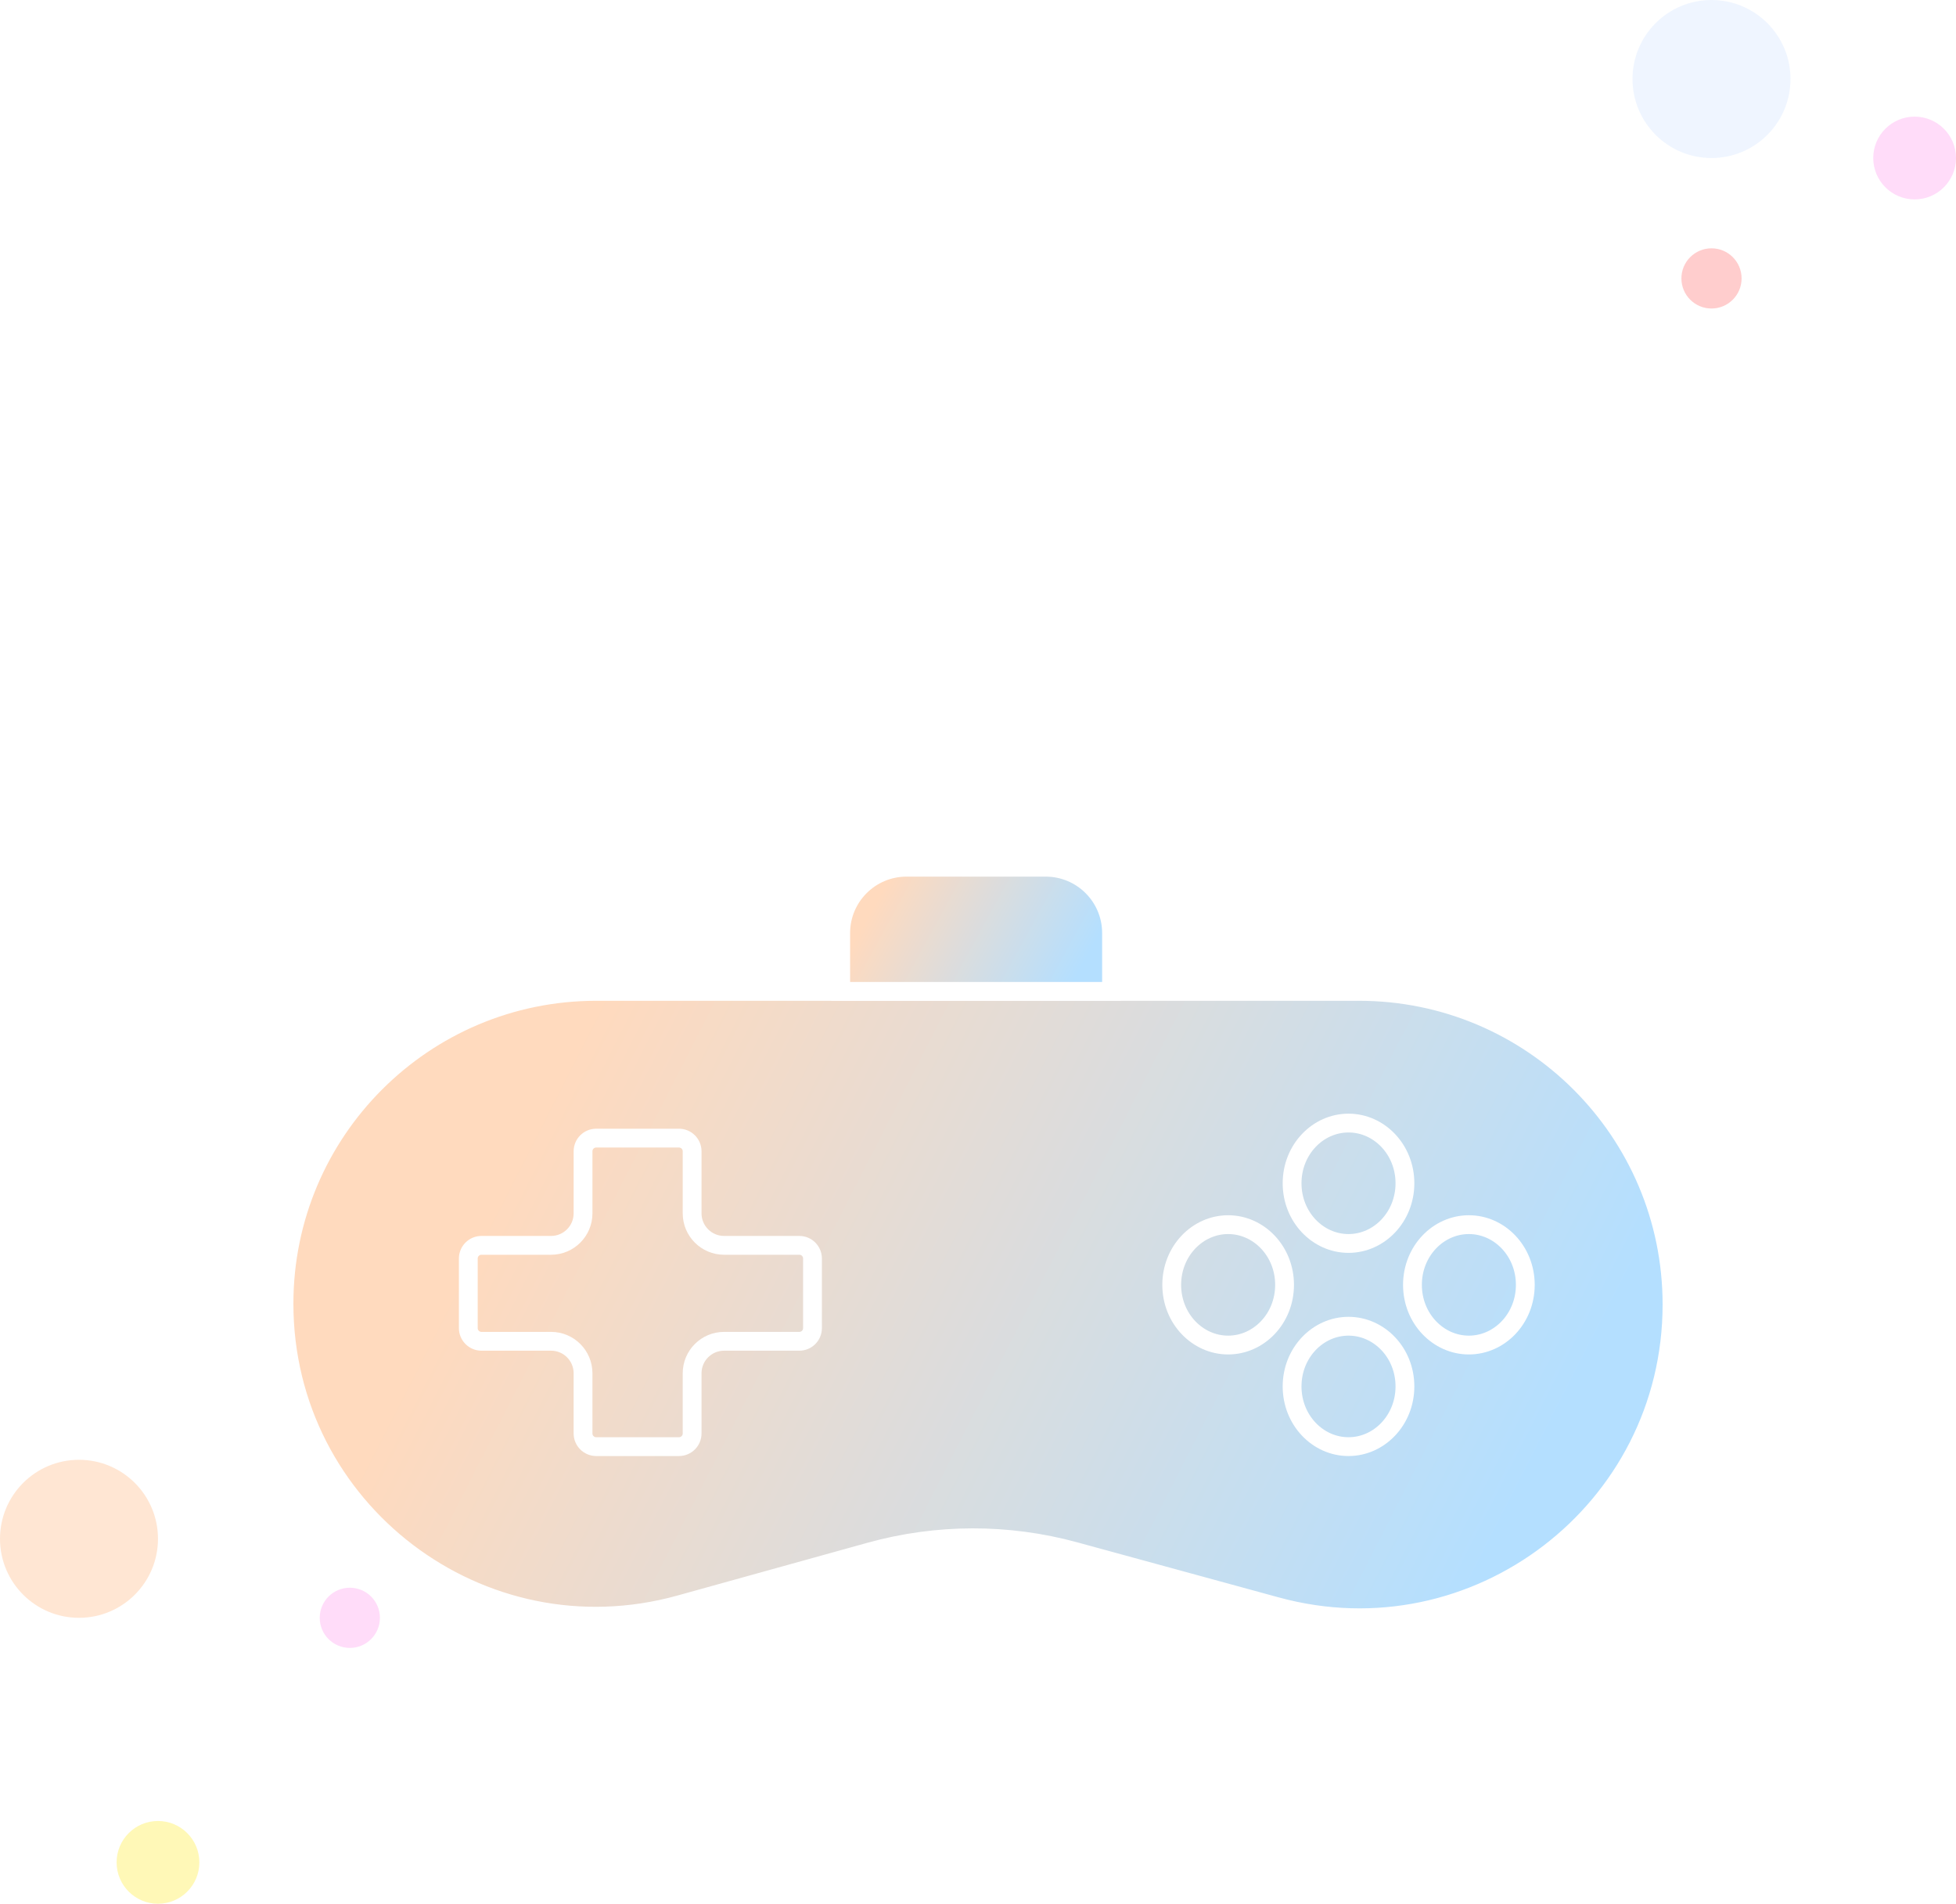 <svg width="520" height="506" viewBox="0 0 520 506" fill="none" xmlns="http://www.w3.org/2000/svg">
<g filter="url(#filter0_d_603:384)">
<path d="M259.468 232.5C261.968 217.833 269.881 180.765 214.001 185.5C184.5 188 188.5 154.5 208.001 154.5C236.001 154.5 306.547 156.77 330.001 154.5C357 151.887 351.501 120.413 333.001 118C310.001 115 219.502 118 196.501 118C173.5 118 170.902 85 200.502 85C220.502 85 256.004 84.5 274.004 62" stroke="white" stroke-width="5"/>
</g>
<path d="M158.512 263.5H361.281C407.241 263.5 444.5 300.759 444.5 346.719C444.5 401.608 392.296 441.463 339.348 426.997L285.727 412.347C267.904 407.478 249.096 407.516 231.293 412.459L180.719 426.5C127.827 441.184 75.5 401.406 75.5 346.512C75.5 300.666 112.666 263.5 158.512 263.5Z" fill="url(#paint0_linear_603:384)" stroke="white" stroke-width="5"/>
<path d="M155 322.5V306C155 304.067 156.567 302.5 158.5 302.5H180.5C182.433 302.5 184 304.067 184 306V322.5C184 327.194 187.806 331 192.5 331H212.5C214.433 331 216 332.567 216 334.5V353C216 354.933 214.433 356.5 212.5 356.5H192.5C187.806 356.5 184 360.306 184 365V381C184 382.933 182.433 384.5 180.5 384.5H158.5C156.567 384.5 155 382.933 155 381V365C155 360.306 151.194 356.5 146.5 356.5H128C126.067 356.5 124.5 354.933 124.5 353V334.5C124.5 332.567 126.067 331 128 331H146.5C151.194 331 155 327.194 155 322.5Z" stroke="white" stroke-width="5"/>
<path d="M373.5 314.5C373.5 323.469 366.655 330.5 358.5 330.5C350.345 330.5 343.5 323.469 343.5 314.5C343.5 305.531 350.345 298.5 358.5 298.5C366.655 298.5 373.5 305.531 373.5 314.5Z" stroke="white" stroke-width="5"/>
<path d="M373.5 368.5C373.5 377.469 366.655 384.5 358.5 384.5C350.345 384.5 343.5 377.469 343.5 368.5C343.5 359.531 350.345 352.5 358.5 352.5C366.655 352.5 373.5 359.531 373.5 368.5Z" stroke="white" stroke-width="5"/>
<path d="M405.5 341.5C405.5 350.469 398.655 357.5 390.5 357.5C382.345 357.5 375.5 350.469 375.5 341.5C375.5 332.531 382.345 325.5 390.5 325.5C398.655 325.5 405.5 332.531 405.5 341.5Z" stroke="white" stroke-width="5"/>
<path d="M341.5 341.5C341.5 350.469 334.655 357.5 326.5 357.5C318.345 357.5 311.5 350.469 311.5 341.5C311.5 332.531 318.345 325.5 326.5 325.5C334.655 325.5 341.5 332.531 341.5 341.5Z" stroke="white" stroke-width="5"/>
<path d="M241 230.5H278C287.665 230.5 295.5 238.335 295.5 248V263.5H223.5V248C223.5 238.335 231.335 230.5 241 230.5Z" fill="url(#paint1_linear_603:384)" stroke="white" stroke-width="5"/>
<circle cx="93" cy="430" r="8" fill="#FFDCF9"/>
<circle cx="455" cy="74" r="8" fill="#FFCDCD"/>
<circle opacity="0.4" cx="455" cy="21" r="21" fill="#D8E7FF"/>
<circle cx="509" cy="42" r="11" fill="#FFDCF9"/>
<circle cx="21" cy="409" r="21" fill="#FFE6D3"/>
<circle cx="42" cy="495" r="11" fill="#FFF8B7"/>
<defs>
<filter id="filter0_d_603:384" x="146.272" y="30.438" width="234.804" height="232.482" filterUnits="userSpaceOnUse" color-interpolation-filters="sRGB">
<feFlood flood-opacity="0" result="BackgroundImageFix"/>
<feColorMatrix in="SourceAlpha" type="matrix" values="0 0 0 0 0 0 0 0 0 0 0 0 0 0 0 0 0 0 127 0" result="hardAlpha"/>
<feOffset/>
<feGaussianBlur stdDeviation="15"/>
<feComposite in2="hardAlpha" operator="out"/>
<feColorMatrix type="matrix" values="0 0 0 0 0.012 0 0 0 0 0.326 0 0 0 0 0.554 0 0 0 0.2 0"/>
<feBlend mode="normal" in2="BackgroundImageFix" result="effect1_dropShadow_603:384"/>
<feBlend mode="normal" in="SourceGraphic" in2="effect1_dropShadow_603:384" result="shape"/>
</filter>
<linearGradient id="paint0_linear_603:384" x1="149" y1="285.5" x2="396.5" y2="412" gradientUnits="userSpaceOnUse">
<stop stop-color="#FFDABE"/>
<stop offset="1" stop-color="#B4DFFF"/>
</linearGradient>
<linearGradient id="paint1_linear_603:384" x1="236.647" y1="232.702" x2="286.06" y2="259.795" gradientUnits="userSpaceOnUse">
<stop stop-color="#FFDABE"/>
<stop offset="1" stop-color="#B4DFFF"/>
</linearGradient>
</defs>
</svg>
